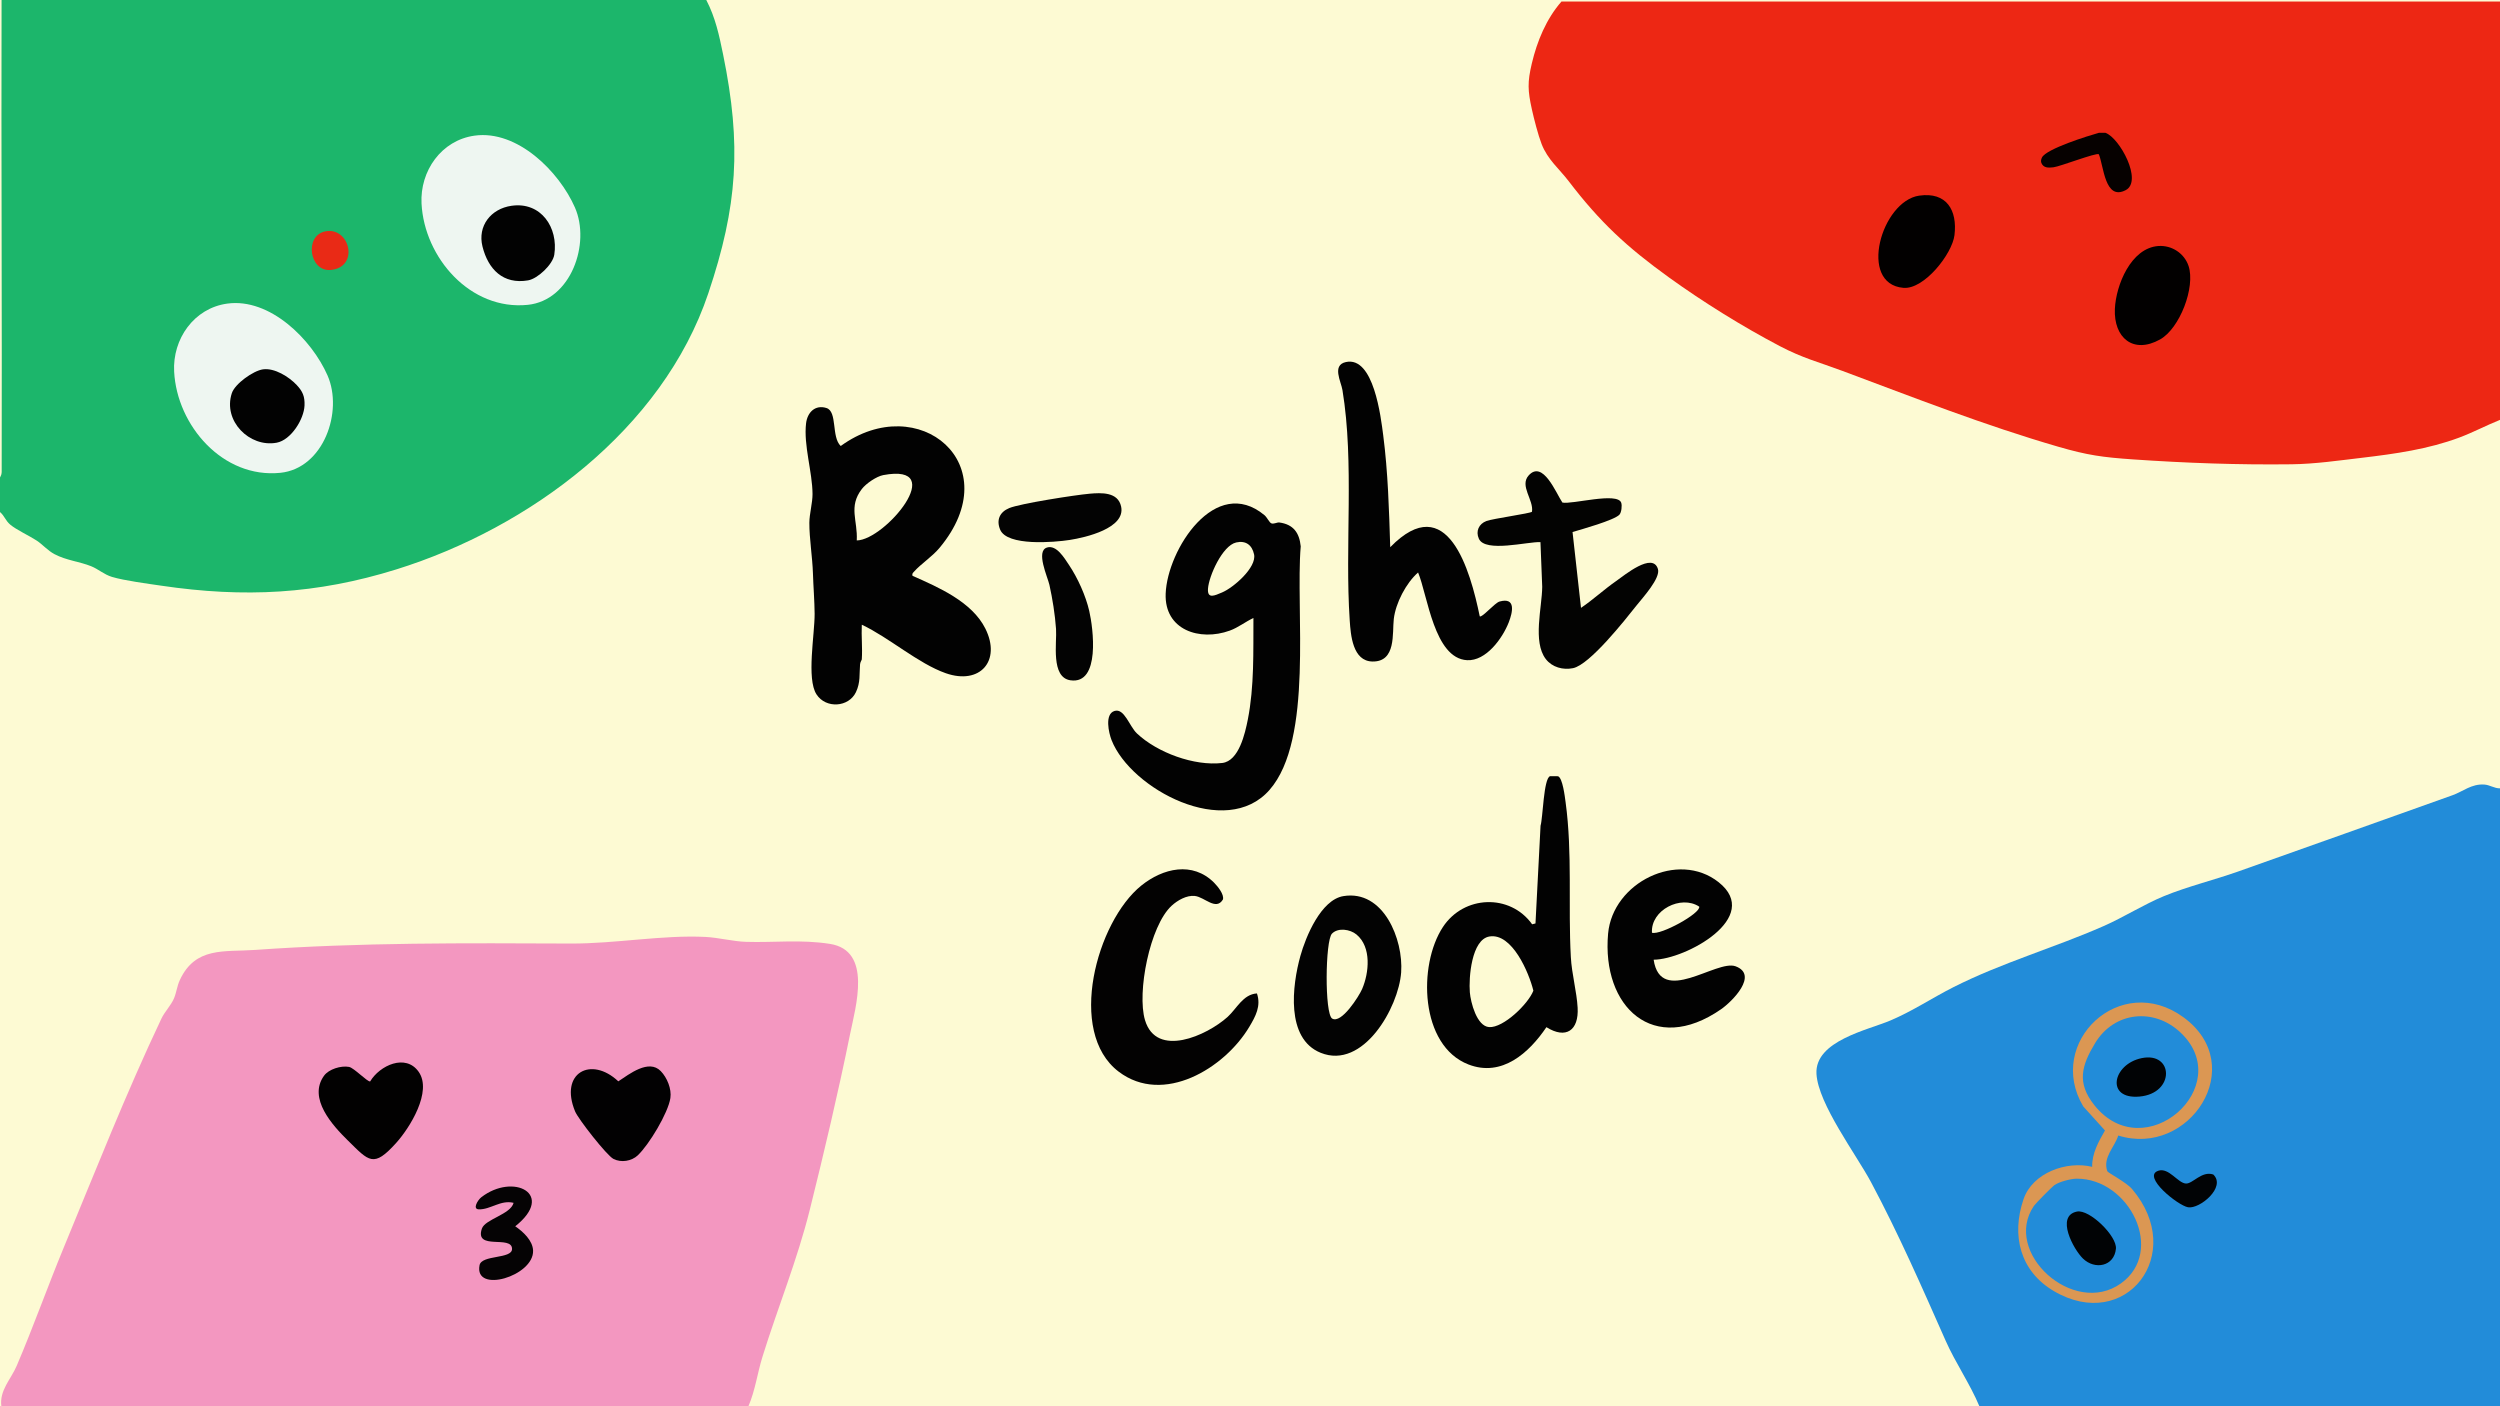 <?xml version="1.0" encoding="utf-8"?>
<!-- Generator: Adobe Illustrator 23.0.2, SVG Export Plug-In . SVG Version: 6.00 Build 0)  -->
<svg version="1.1" id="圖層_1" xmlns="http://www.w3.org/2000/svg" xmlns:xlink="http://www.w3.org/1999/xlink" x="0px" y="0px"
	 viewBox="0 0 1920 1080" style="enable-background:new 0 0 1920 1080;" xml:space="preserve">
<style type="text/css">
	.st0{fill:#FDFAD3;}
	.st1{fill:#1CB66B;}
	.st2{fill:#EEF6F1;}
	.st3{fill:#E92A16;}
	.st4{fill:#020202;}
	.st5{fill:#ED2714;}
	.st6{fill:#060100;}
	.st7{fill:#020000;}
	.st8{fill:#F397C0;}
	.st9{fill:#020101;}
	.st10{fill:#020102;}
	.st11{fill:#050304;}
	.st12{fill:#228CD9;}
	.st13{fill:#DB9753;}
	.st14{fill:#010305;}
	.st15{fill:#030202;}
	.st16{fill:#030302;}
	.st17{fill:#030303;}
</style>
<g>
	<rect class="st0" width="1920" height="1080"/>
</g>
<path class="st1" d="M542.43,0c7.04,13.57,9.91,27.13,12.94,41.97c14.2,69.49,11.2,116.1-11.4,183.33
	c-35.11,104.34-137.44,180.16-239.53,211.98c-61.32,19.12-116.94,21.93-180.48,12.54c-10.5-1.55-28.45-3.89-37.95-6.75
	c-6.09-1.84-10.46-5.97-15.96-8.19c-9.01-3.64-19.03-4.45-28.17-9.27c-5.36-2.83-9.16-7.48-13.7-10.44
	c-5.93-3.87-15.55-8.23-20.33-12.27c-3.72-3.15-4.42-6.77-7.85-9.65V366.7c0-0.22,1.29-1.86,1.29-4.08
	C1.62,241.76,0.87,120.86,1.21,0C181.6-0.01,362.04,0.02,542.43,0z"/>
<path class="st2" d="M364.57,104.16c32.75-4.47,64.8,27.46,76.98,55.2c12.14,27.65-2.97,71.36-36.23,74.76
	c-44.08,4.49-79.41-36.23-81.58-77.74C322.43,131.44,338.88,107.67,364.57,104.16z"/>
<path class="st3" d="M249.76,177.7c18.88-3.83,26.6,27.5,4.26,29.63C237.6,208.9,233.48,181.01,249.76,177.7z"/>
<path class="st4" d="M392.85,158.04c22.72-3.26,36.07,16.82,32.84,37.6c-1.16,7.45-12.68,18.41-20.15,19.69
	c-19.14,3.27-30.64-8.54-34.99-26C366.61,173.51,377.02,160.31,392.85,158.04z"/>
<path class="st5" d="M1670.44,1.17H1920v321.29c-10.5,4.21-20.72,9.65-31.34,13.62c-23.83,8.89-49.19,12.48-74.45,15.47
	c-18.23,2.15-36.18,4.79-54.41,5.02c-40.71,0.51-81.15-0.96-121.65-3.75c-23.23-1.6-34.99-3.22-57.39-9.73
	c-57.03-16.58-110.57-37.66-165.86-58.27c-17.96-6.7-30.35-9.73-48.08-19.04c-28.66-15.05-58.96-33.89-85.18-52.81
	c-32.29-23.3-52.71-42.2-76.86-73.79c-7.36-9.64-16.11-16.47-20.81-28.54c-2.67-6.87-5.85-19.28-7.49-26.68
	c-3.17-14.39-3.46-20.79-0.03-35.26c4.07-17.15,11.08-34.13,22.74-47.51l466.17-0.03 M1667,1"/>
<path class="st6" d="M1617,102.01c11.01,3.95,28.77,37.04,15.57,44c-16.04,8.44-16.89-18.51-20.67-27.55
	c-1.89-1.41-29.91,9.49-34.93,10.03c-3.75,0.41-7.5,0.65-9.2-3.34c-0.54-1.51-0.2-2.74,0.44-4.14c3.09-6.65,35.75-16.79,43.72-19
	h5.07L1617,102.01z"/>
<path class="st7" d="M1657.66,188.94c10.22-0.72,19.95,5.6,23.18,15.41c5.31,16.15-6.72,47.9-21.97,56.37
	c-20.65,11.48-35.59-1.42-34.65-23.42c0.77-18.13,12.25-46.88,33.45-48.37L1657.66,188.94z"/>
<path class="st7" d="M1474,150.25c20.95-2.99,29.37,11.14,27.04,30.35c-1.74,14.36-23.22,41.78-39.16,40.47
	c-35.13-2.88-16.98-66.66,12.11-70.83L1474,150.25z"/>
<path class="st8" d="M574.77,1080H1.04c-1.57-12.3,7.32-20.6,11.8-31.09c12.63-29.51,23.72-60.81,36.09-90.72
	c24.31-58.76,47.83-118.52,75.1-176.04c2.35-4.95,7.32-10.09,9.56-15.31c1.94-4.52,2.33-9.45,4.51-14.14
	c11.96-25.84,34.25-21.49,57.7-23.16c81.24-5.77,161.38-5.25,242.65-4.9c33.96,0.15,70.86-6.76,103.41-5.08
	c10.02,0.51,21.16,3.46,31.06,3.77c21.92,0.7,41.74-1.97,64.41,1.56c32.79,5.09,19.84,48.03,15.48,69.55
	c-8.92,44.07-19.95,90.79-30.84,134.49c-9.72,38.95-24.52,74.93-36.33,112.86c-3.95,12.66-5.59,25.96-10.86,38.23L574.77,1080z"/>
<path class="st9" d="M267.04,875.77c-11.55-11.38-30.72-32.15-18.21-49.57c3.7-5.15,13.18-7.98,19.27-6.81
	c3.76,0.72,14.18,11.65,16.17,11.16c7.28-12.25,27.29-21.67,37.29-7.37c10.55,15.08-6.75,42.89-17.32,54.61
	c-17.44,19.34-20.73,14.19-37.2-2.03L267.04,875.77z"/>
<path class="st10" d="M489.84,887.29c-4.84,4.52-12.79,5.8-18.71,2.76c-5.14-2.64-26.98-30.52-29.45-36.47
	c-12.25-29.56,12.23-42.84,33.19-23.11c8.46-5.55,23.39-17.39,32.63-7.82c4.82,4.99,8.39,13.58,7.36,20.63
	c-1.68,11.47-16.52,36.04-25.03,43.98L489.84,887.29z"/>
<path class="st11" d="M394.44,923.78c-9.89-2.49-17.75,5.29-26.76,5c-4.94-0.16-0.81-7.14,1.95-9.28
	c24.55-19.03,57.29-2.49,26.07,22.29c6,4.11,13.45,10.88,13.71,18.68c0.66,19.64-45.48,33.3-41.11,11.19
	c1.61-8.13,24.93-4.58,24.95-12.46c0.04-11-28.99,1.56-23.17-15.63C372.57,936.3,392.17,932.7,394.44,923.78L394.44,923.78z"/>
<path class="st12" d="M1920,605.46V1080h-399.83c-7.13-17.07-18.47-33.49-25.85-50.19c-18.13-40.94-36.16-82.17-57.31-121.79
	c-11.44-21.4-40.64-60.16-41.96-83.25c-1.45-25.48,39.71-33.74,56.8-41.04c17.44-7.43,32.06-17.33,48.38-25.58
	c37.01-18.71,77.14-30.14,115.27-46.88c15.64-6.87,30.88-16.66,46.59-23.11c17.74-7.27,38.45-12.35,56.62-18.77
	c54.88-19.38,109.71-39.02,164.7-58.61c8.3-2.96,14.58-8.84,24.47-8.25c4.23,0.24,7.84,3.03,12.14,2.92V605.46z"/>
<path class="st13" d="M1626.82,872.05c-2.63,8.82-12.09,16.79-8.42,27.45c0.38,1.11,14.7,8.57,19.02,13.67
	c42.46,49.93-5.02,110.76-60.02,78.4c-26-15.3-32.84-42.74-23.31-70.63c6.93-20.26,33.04-29.62,52.7-24.8
	c-0.23-10.22,4.91-19.41,9.83-27.93l-16.69-18.48c-29.2-49.06,28.47-104.01,77.05-68.41c50.83,37.25,4.38,107.87-50.19,90.75
	L1626.82,872.05z M1674.6,792.94c-20.32-19.15-50.83-16.14-65.54,8.14c-10.5,17.33-14.17,30.48-0.8,47.44
	C1646.82,897.45,1718.28,834.1,1674.6,792.94L1674.6,792.94z M1594.96,905.22c-4.43,0.01-13.82,2.42-17.36,5.09
	c-1.91,1.44-14.19,13.83-15.52,15.77c-24.54,35.8,30.49,85.56,66.78,59.58c34.42-24.64,6.47-80.59-33.91-80.44L1594.96,905.22z"/>
<path class="st14" d="M1657.52,899.14c8.15-2.72,15.08,9.5,21.26,9.82c5.28,0.26,12.12-9.92,21.02-6.94
	c10.13,9.69-10.46,26.67-19.35,25.17c-7.83-1.31-35.71-23.76-22.92-28.03V899.14z"/>
<path class="st14" d="M1644.83,812.64c24.56-5.04,25.78,27.12-1.75,29.53C1616.87,844.46,1622.36,817.25,1644.83,812.64z"/>
<path class="st14" d="M1595.06,930.49c9.62-1.96,30.88,18.8,29.97,28.53c-1.27,13.5-16.08,16.53-25.37,7.5
	C1592.48,959.54,1578.51,933.88,1595.06,930.49L1595.06,930.49z"/>
<path class="st4" d="M661.88,506.32c-0.04,0.61-1.21,2.13-1.35,3.84c-0.67,7.69,0.45,13.78-3.18,21.43
	c-5.51,11.62-23.04,12.84-30.27,1.71c-7.81-12.01-1.35-45.95-1.45-61.99c-0.06-9.58-0.99-21-1.3-31.07
	c-0.38-12.23-2.79-26.71-2.75-38.81c0.03-6.6,2.48-15.38,2.44-21.99c-0.09-17-6.99-37.63-4.95-54.4
	c1.01-8.31,6.96-14.42,15.65-11.68c8.56,2.7,3.64,22.34,10.96,29.17c59.84-43.47,129.33,14.31,75.81,78.31
	c-5.61,6.72-14.37,12.36-19.45,18.13c-1,1.13-1.67,1.44-1.26,3.25c20.02,8.86,45.72,19.98,55.98,40.56
	c12.38,24.83-4.21,43.45-30.42,34.25c-21.11-7.4-43.77-27.55-64.48-37.25c-0.44,8.75,0.6,17.8,0,26.54L661.88,506.32z
	 M657.99,415.06c21.74-0.25,71.27-59.72,20.39-50.19c-5.2,0.97-13.26,6.47-16.5,10.7c-10.48,13.65-3.05,24.21-3.89,39.48V415.06z"/>
<path class="st4" d="M962.66,474.61c-6.17,2.87-11.69,7.34-18.16,9.69c-23.12,8.4-50.36-0.43-49.27-28.41
	c1.32-33.84,38.3-91.44,75.86-60.25c2.07,1.72,3.8,5.85,5.42,6.34c2.01,0.61,4.28-0.96,6.05-0.71c10.75,1.48,15.34,7.87,16.39,18.33
	c-4.16,49.07,10.01,148.29-23.96,187.06c-33.49,38.26-106.47-0.66-121.28-38.17c-2.19-5.56-5.51-20.1,2.23-22.47
	c7.58-2.32,11.36,11.72,17.23,17.27c15.64,14.74,44.03,25.2,65.51,22.68c12.84-1.52,17.54-22.74,19.66-33.45
	c4.99-25.26,4.15-52.28,4.29-77.91L962.66,474.61z M949.33,416.63c-10.5,2.39-20.93,25.75-21.59,35.5
	c-0.56,8.19,5.25,5.19,10.77,2.89c8.73-3.63,26.79-19.24,24.61-29.3c-1.57-7.26-6.46-10.77-13.81-9.1L949.33,416.63z"/>
<path class="st4" d="M1067.71,420.23c43.98-45.02,61.55,18.2,68.72,53.07c1.5,1.58,11.5-10.29,15.21-11.32
	c12.63-3.5,10.24,7.91,7.04,16.08c-4.76,12.15-17.36,29.73-31.95,28.96c-25.31-1.34-30.3-49.8-37.64-67.36
	c-9.24,8.13-17.24,23.49-18.66,35.72c-1.26,10.88,1.96,32.98-16.38,32.66c-15.22-0.27-16.7-20.3-17.46-31.52
	c-3.86-57.24,3.63-121.04-5.59-176.96c-1.08-6.56-8.23-19.11,2.62-21.5c21.41-4.69,26.89,42.31,28.69,56.24
	c3.66,28.32,4.51,57.4,5.38,85.91L1067.71,420.23z"/>
<path class="st4" d="M1176.68,709.85l2.57-0.64l3.89-75.07c1.82-5.76,2.31-36.32,7.3-38.03l6.09,0.04
	c3.6,1.23,5.29,15.86,5.86,20.04c5.33,39.18,1.85,79.5,4.02,118.97c0.7,12.74,4.54,26.5,5.21,38.79
	c0.96,17.4-8.91,24.35-23.97,14.92c-13.37,19.76-34.18,38.59-59.85,28.65c-37.37-14.44-38.88-76.26-19.67-105.53
	c16.1-24.53,51.6-25.8,68.53-2.17H1176.68z M1143.91,719.22c-13.82,2.26-16.01,31.74-15.07,42.92c0.64,7.6,5.28,26.03,14.82,26.67
	c10.93,0.73,30.12-17.84,33.97-27.98c-3.34-13.72-16.31-44.46-33.72-41.62V719.22z"/>
<path class="st15" d="M932.45,677.96c2.75,2.75,7.83,8.95,6.76,12.85c-5.35,8.89-14.03-1.87-21.55-2.71
	c-6.34-0.71-13.33,3.36-17.84,7.49c-16.82,15.44-26.76,66.8-20.47,87.83c8.83,29.51,47.61,11.8,63.32-2.32
	c7.22-6.5,11.92-17.45,22.65-18.16c3.32,9.65-1.05,17.63-5.93,25.79c-18.92,31.67-65.9,60.37-100.26,34.29
	c-40.09-30.42-16.89-115.33,17.41-142.92c16.62-13.37,39.34-18.77,55.92-2.17L932.45,677.96z"/>
<path class="st4" d="M1270,737.07c5.42,35.91,48.26-0.38,62.91,5.04c17.87,6.61-2.64,27.11-11.16,33.01
	c-51.76,35.86-91.81-1.78-86.73-58.12c3.53-39.16,53.73-64.14,84.87-39.48c34.07,26.98-25.39,59.34-49.88,59.54L1270,737.07z
	 M1268.71,716.34c6.55,2.09,37.52-14.87,36.3-20.04C1291.01,687.02,1267.58,698.95,1268.71,716.34z"/>
<path class="st16" d="M1243.69,395.31c-4.15,4.3-29.03,11.22-35.98,13.28l6.5,58.25c9.3-6.28,17.62-14.07,26.81-20.47
	c6.56-4.58,28.29-22.7,32.28-9.34c2.09,6.99-11.67,21.95-16.35,27.84c-9.02,11.36-35.97,45.63-48.88,48.28
	c-7.65,1.57-16.03-0.66-20.91-7.01c-10.2-13.25-2.87-39.65-2.74-55.43l-1.35-34.37c-9.97-0.43-42.38,8.26-47.3-2.59
	c-2.62-5.77,0-11.42,5.78-13.6c4.93-1.87,33.76-5.83,35.01-7.13c1.44-9.08-9.69-19.89-2.59-27.84
	c10.94-12.24,21.12,13.65,25.94,20.78c7.27,1.63,42.41-8.35,45.2,0.18c0.73,2.23,0.19,7.47-1.44,9.17L1243.69,395.31z"/>
<path class="st17" d="M1031.68,688.22c30.87-5.13,46.23,33.33,44.41,58.58c-1.96,26.97-29.17,74.95-61.81,61.75
	c-27.02-10.92-21.85-51.85-15.6-74.32C1002.83,719.3,1014.5,691.09,1031.68,688.22L1031.68,688.22z M1023.11,782.25
	c7.04,4.32,20.63-17.19,22.99-22.66c5.33-12.33,7.4-32.22-4.33-41.9c-4.9-4.05-14.18-5.45-18.83-0.64
	c-5.17,5.35-5.72,61.61,0.17,65.22L1023.11,782.25z"/>
<path class="st17" d="M836.64,379.18c9.08-0.78,21.99-1.56,24.4,9.92c3.47,16.6-27.34,23.69-39.41,25.57
	c-12.07,1.88-48.19,4.95-53.52-7.93c-3.07-7.42-0.34-13.48,6.98-16.53c8.32-3.47,50.89-10.1,61.57-11.02H836.64z"/>
<path class="st17" d="M804.11,420.49c7.3-2.19,13.25,7.97,17,13.59c6.64,9.96,12.72,23.43,15.42,35.1
	c3.06,13.25,8.76,56.65-14.43,53.29c-15.27-2.22-10.31-28.98-11.07-39.48c-0.8-11.14-2.66-22.87-5.07-33.77
	c-1.34-6.04-10.7-26.05-1.85-28.71L804.11,420.49z"/>
<g id="圖層_2">
</g>
<path class="st4" d="M2093,579c-4.56,2.25-6,1.76-7,1c-5.68-4.32,4-32,4-32s0.07,0,0,0c50.05-36.37,107.88,11.92,63.11,65.45
	c-4.7,5.62-12.02,10.34-16.27,15.16c-0.01,0.01-0.02,0.02-0.02,0.03c-0.99,1.11-0.64,2.87,0.73,3.47
	c16.46,7.28,36.78,16.53,45.08,33.15c10.36,20.77-3.52,36.34-25.44,28.65c-17.66-6.19-38.72-19.57-53.94-31.16
	C2097,658,2094.82,652.75,2091,643c-2.15-5.5-3-14.76-3-22 M2089,619c1.98-0.15,6-3.61,11-7c12-6,42.39-32.67,35.55-42.81
	c-2.39-3.54-11.39-4.77-17.49-2.57C2113.1,568.41,2095,578,2095,578s0.03,0.97,0,1"/>
<path class="st4" d="M2363.13,660.84l2.15-0.53l3.25-62.8c1.52-4.82,1.93-30.38,6.11-31.81l5.1,0.03c3.02,1.03,4.43,13.26,4.9,16.77
	c4.46,32.78,1.55,66.5,3.36,99.52c0.59,10.66,3.8,22.17,4.36,32.45c0.8,14.55-7.45,20.37-20.05,12.48
	c-11.18,16.53-28.59,32.28-50.06,23.97c-31.26-12.08-32.53-63.79-16.45-88.27c13.47-20.52,43.17-21.58,57.33-1.81H2363.13z
	 M2335.72,668.67c-11.56,1.89-13.39,26.55-12.6,35.9c0.53,6.36,4.41,21.78,12.4,22.31c9.14,0.61,25.19-14.92,28.42-23.4
	c-2.8-11.47-13.64-37.19-28.21-34.81V668.67z"/>
<path class="st4" d="M2492.13,660.84l2.15-0.53l3.25-62.8c1.52-4.82,1.93-30.38,6.11-31.81l5.1,0.03c3.02,1.03,4.43,13.26,4.9,16.77
	c4.46,32.78,1.55,66.5,3.36,99.52c0.59,10.66,3.8,22.17,4.36,32.45c0.8,14.55-7.45,20.37-20.05,12.48
	c-11.18,16.53-28.59,32.28-50.06,23.97c-31.26-12.08-32.53-63.79-16.45-88.27c13.47-20.52,43.17-21.58,57.33-1.81H2492.13z
	 M2464.72,668.67c-11.56,1.89-13.39,26.55-12.6,35.9c0.53,6.36,4.41,21.78,12.4,22.31c9.14,0.61,25.19-14.92,28.42-23.4
	c-2.8-11.47-13.64-37.19-28.21-34.81V668.67z"/>
<path class="st4" d="M2041,446c1,7,3,16,3,16l3,14c-0.03,0.51-1.76,3.73-1.87,5.16c-0.56,6.43,0.38,11.53-2.66,17.93
	c-4.61,9.72-19.27,10.74-25.32,1.43c-6.53-10.04-1.13-38.44-1.21-51.85c-0.05-8.01-0.82-17.57-1.08-25.99
	c-0.31-10.23-2.33-22.34-2.3-32.46c0.02-5.52,2.07-12.86,2.04-18.39c-0.08-14.22-5.85-31.47-4.14-45.51
	c0.85-6.95,5.82-12.06,13.09-9.77c7.16,2.26,5.47,17.46,7.47,25.46c2.3,39.05,6,29,8,83"/>
<path class="st2" d="M174.57,233.16c32.75-4.47,64.8,27.46,76.98,55.2c12.14,27.65-2.97,71.36-36.23,74.76
	c-44.08,4.49-79.41-36.23-81.58-77.74C132.43,260.44,148.88,236.67,174.57,233.16z"/>
<path class="st4" d="M233.88,311.33c-0.4,10.66-10.41,26.64-21.42,28.67c-20.8,3.84-41.4-16.71-34.43-37.99
	c2.39-7.32,16.5-17.3,23.92-18.35c8.89-1.26,20.02,5.73,25.89,12C232.48,300.6,234.13,304.48,233.88,311.33L233.88,311.33z"/>
</svg>
